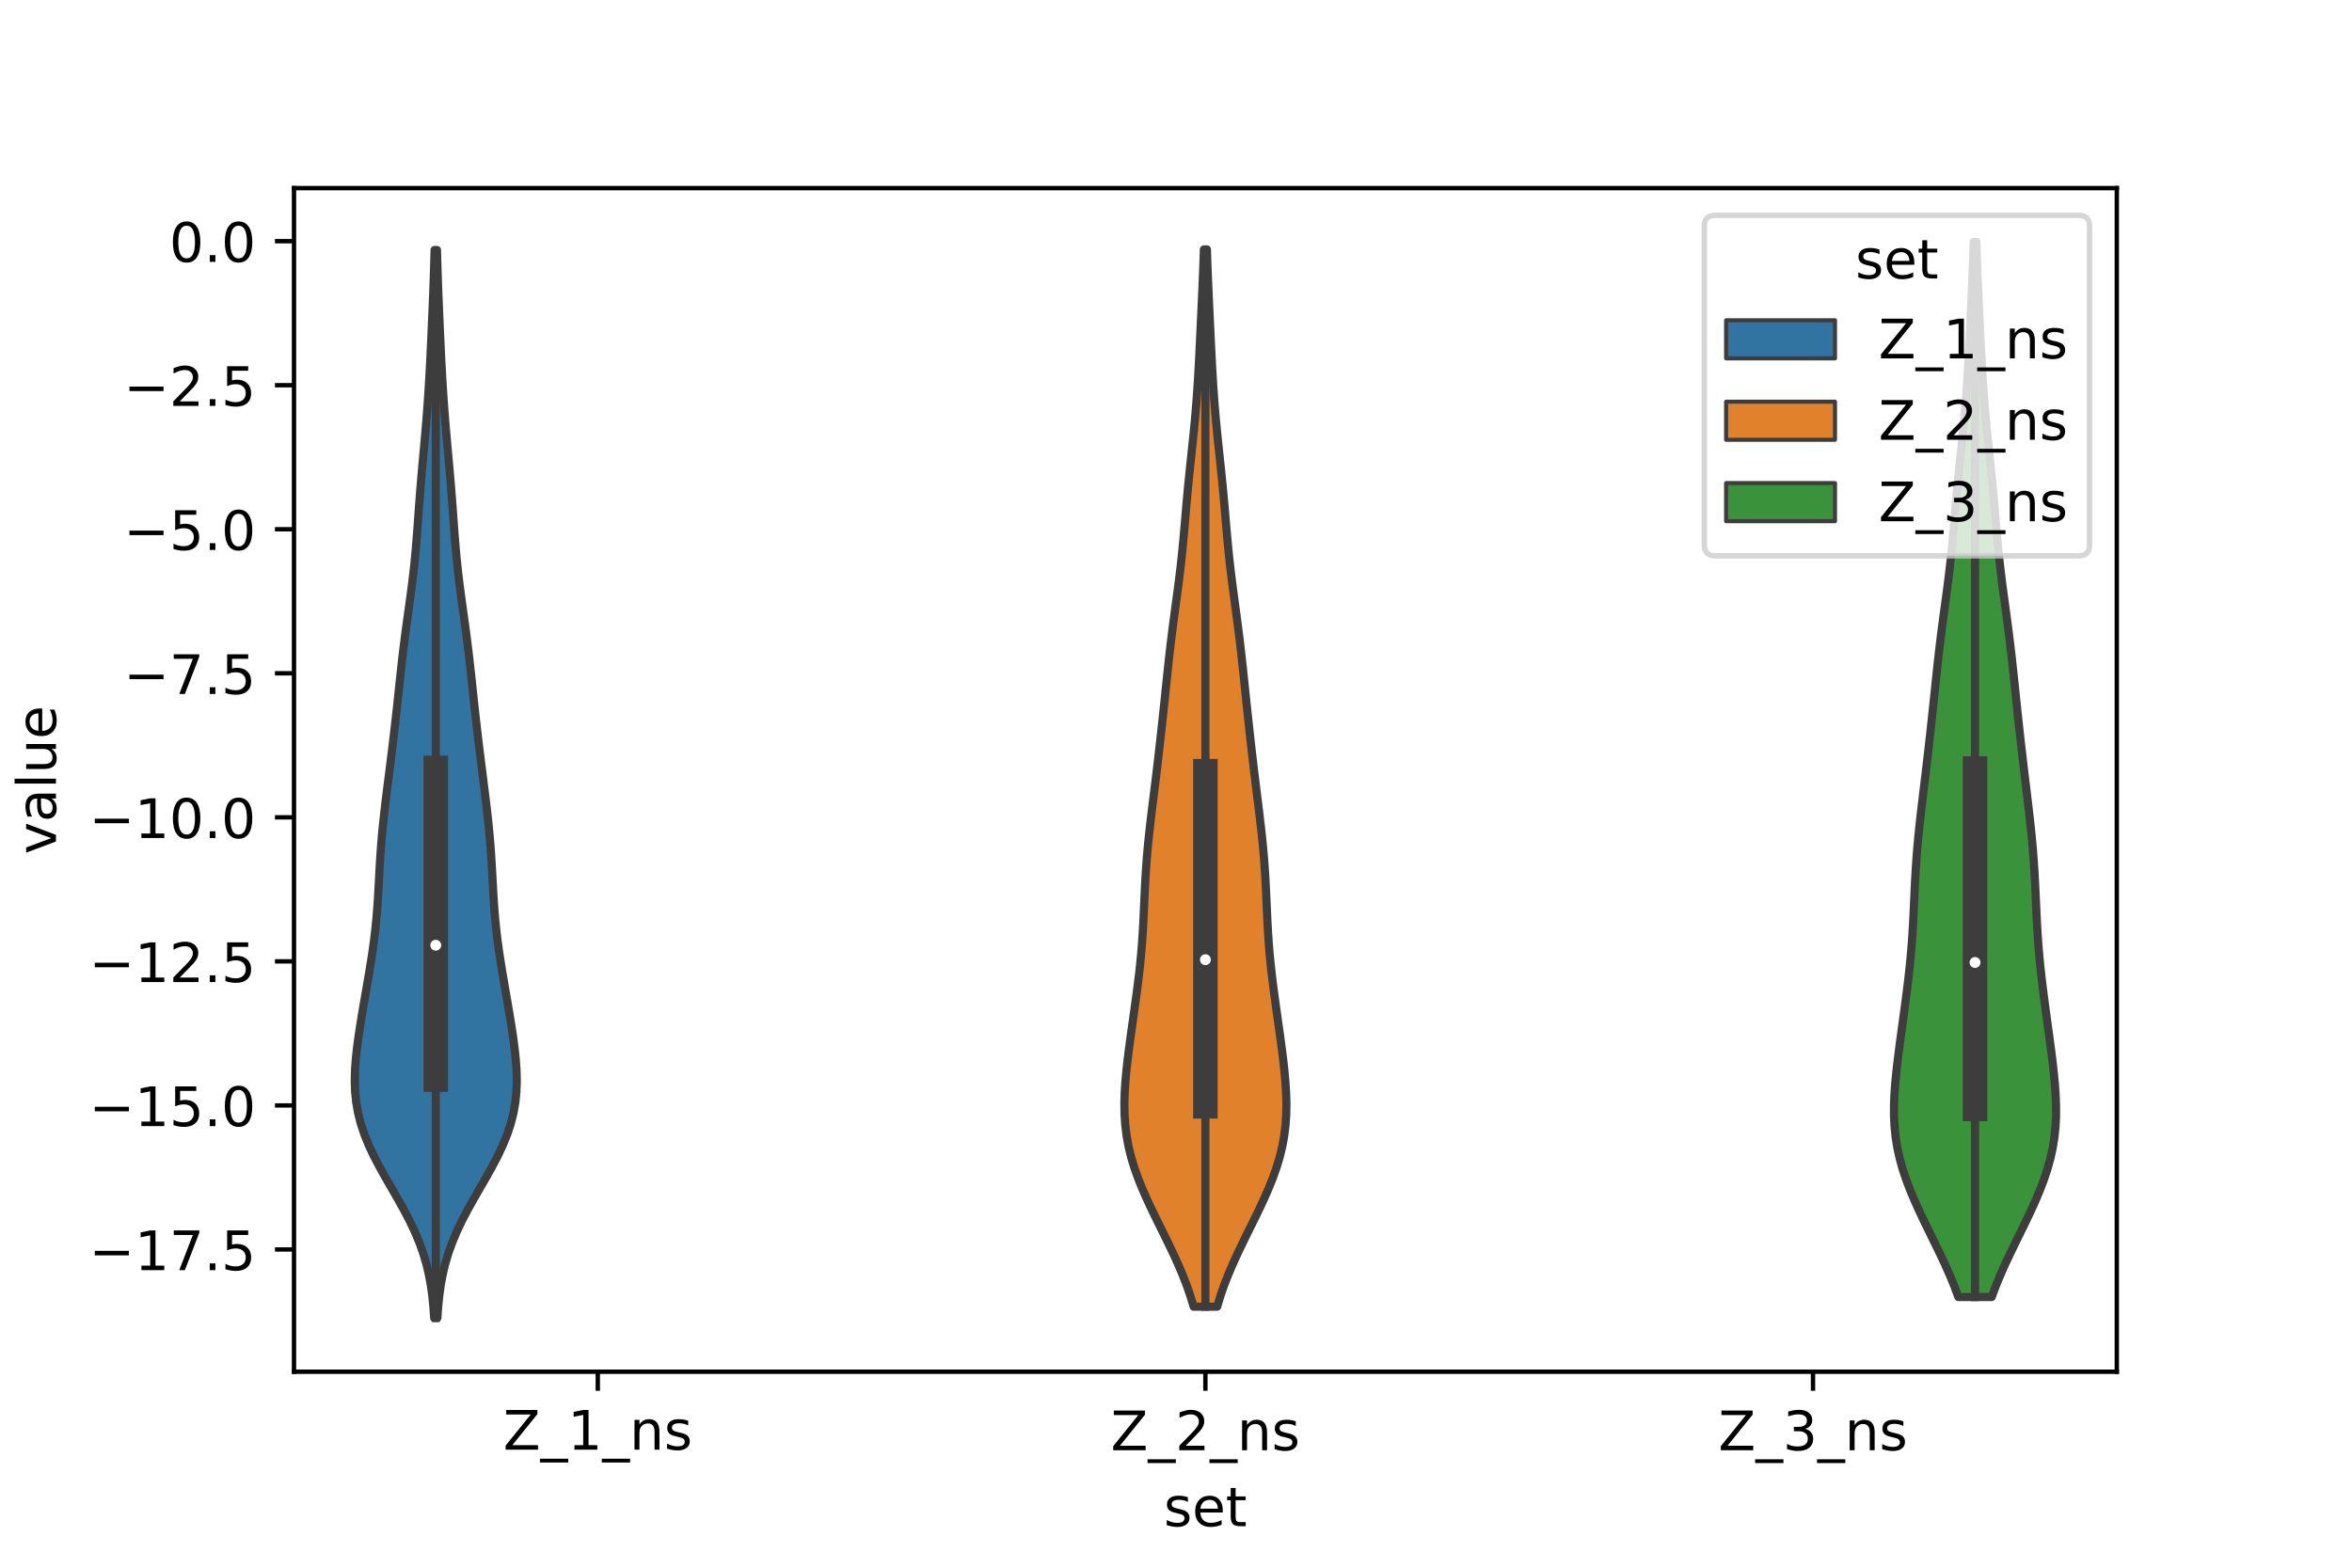 <?xml version="1.0" encoding="utf-8" standalone="no"?>
<!DOCTYPE svg PUBLIC "-//W3C//DTD SVG 1.1//EN"
  "http://www.w3.org/Graphics/SVG/1.1/DTD/svg11.dtd">
<!-- Created with matplotlib (https://matplotlib.org/) -->
<svg height="288pt" version="1.1" viewBox="0 0 432 288" width="432pt" xmlns="http://www.w3.org/2000/svg" xmlns:xlink="http://www.w3.org/1999/xlink">
 <defs>
  <style type="text/css">*{stroke-linecap:butt;stroke-linejoin:round;}</style>
 </defs>
 <g id="figure_1">
  <g id="patch_1">
   <path d="M 0 288 
L 432 288 
L 432 0 
L 0 0 
z
" style="fill:#ffffff;"/>
  </g>
  <g id="axes_1">
   <g id="patch_2">
    <path d="M 54 252 
L 388.8 252 
L 388.8 34.56 
L 54 34.56 
z
" style="fill:#ffffff;"/>
   </g>
   <g id="PolyCollection_1">
    <defs>
     <path d="M 80.334 -45.884 
L 79.746 -45.884 
L 79.609 -47.865 
L 79.414 -49.847 
L 79.144 -51.829 
L 78.782 -53.811 
L 78.313 -55.792 
L 77.727 -57.774 
L 77.017 -59.756 
L 76.186 -61.737 
L 75.243 -63.719 
L 74.207 -65.701 
L 73.102 -67.683 
L 71.962 -69.664 
L 70.819 -71.646 
L 69.711 -73.628 
L 68.674 -75.609 
L 67.739 -77.591 
L 66.931 -79.573 
L 66.271 -81.555 
L 65.767 -83.536 
L 65.421 -85.518 
L 65.224 -87.5 
L 65.16 -89.481 
L 65.21 -91.463 
L 65.352 -93.445 
L 65.564 -95.427 
L 65.826 -97.408 
L 66.123 -99.39 
L 66.443 -101.372 
L 66.778 -103.353 
L 67.12 -105.335 
L 67.463 -107.317 
L 67.801 -109.299 
L 68.125 -111.28 
L 68.427 -113.262 
L 68.699 -115.244 
L 68.935 -117.225 
L 69.133 -119.207 
L 69.296 -121.189 
L 69.429 -123.171 
L 69.542 -125.152 
L 69.648 -127.134 
L 69.758 -129.116 
L 69.883 -131.097 
L 70.029 -133.079 
L 70.201 -135.061 
L 70.399 -137.043 
L 70.617 -139.024 
L 70.852 -141.006 
L 71.098 -142.988 
L 71.348 -144.969 
L 71.599 -146.951 
L 71.847 -148.933 
L 72.09 -150.915 
L 72.327 -152.896 
L 72.557 -154.878 
L 72.78 -156.86 
L 72.997 -158.841 
L 73.209 -160.823 
L 73.419 -162.805 
L 73.633 -164.787 
L 73.854 -166.768 
L 74.087 -168.75 
L 74.334 -170.732 
L 74.596 -172.713 
L 74.868 -174.695 
L 75.144 -176.677 
L 75.416 -178.659 
L 75.675 -180.64 
L 75.914 -182.622 
L 76.129 -184.604 
L 76.32 -186.585 
L 76.488 -188.567 
L 76.641 -190.549 
L 76.786 -192.531 
L 76.929 -194.512 
L 77.078 -196.494 
L 77.235 -198.476 
L 77.402 -200.458 
L 77.577 -202.439 
L 77.756 -204.421 
L 77.936 -206.403 
L 78.112 -208.384 
L 78.28 -210.366 
L 78.437 -212.348 
L 78.582 -214.33 
L 78.715 -216.311 
L 78.835 -218.293 
L 78.946 -220.275 
L 79.048 -222.256 
L 79.143 -224.238 
L 79.234 -226.22 
L 79.322 -228.202 
L 79.407 -230.183 
L 79.488 -232.165 
L 79.566 -234.147 
L 79.64 -236.128 
L 79.707 -238.11 
L 79.768 -240.092 
L 79.821 -242.074 
L 80.259 -242.074 
L 80.259 -242.074 
L 80.312 -240.092 
L 80.373 -238.11 
L 80.44 -236.128 
L 80.514 -234.147 
L 80.592 -232.165 
L 80.673 -230.183 
L 80.758 -228.202 
L 80.846 -226.22 
L 80.937 -224.238 
L 81.032 -222.256 
L 81.134 -220.275 
L 81.245 -218.293 
L 81.365 -216.311 
L 81.498 -214.33 
L 81.643 -212.348 
L 81.8 -210.366 
L 81.968 -208.384 
L 82.144 -206.403 
L 82.324 -204.421 
L 82.503 -202.439 
L 82.678 -200.458 
L 82.845 -198.476 
L 83.002 -196.494 
L 83.151 -194.512 
L 83.294 -192.531 
L 83.439 -190.549 
L 83.592 -188.567 
L 83.76 -186.585 
L 83.951 -184.604 
L 84.166 -182.622 
L 84.405 -180.64 
L 84.664 -178.659 
L 84.936 -176.677 
L 85.212 -174.695 
L 85.484 -172.713 
L 85.746 -170.732 
L 85.993 -168.75 
L 86.226 -166.768 
L 86.447 -164.787 
L 86.661 -162.805 
L 86.871 -160.823 
L 87.083 -158.841 
L 87.3 -156.86 
L 87.523 -154.878 
L 87.753 -152.896 
L 87.99 -150.915 
L 88.233 -148.933 
L 88.481 -146.951 
L 88.732 -144.969 
L 88.982 -142.988 
L 89.228 -141.006 
L 89.463 -139.024 
L 89.681 -137.043 
L 89.879 -135.061 
L 90.051 -133.079 
L 90.197 -131.097 
L 90.322 -129.116 
L 90.432 -127.134 
L 90.538 -125.152 
L 90.651 -123.171 
L 90.784 -121.189 
L 90.947 -119.207 
L 91.145 -117.225 
L 91.381 -115.244 
L 91.653 -113.262 
L 91.955 -111.28 
L 92.279 -109.299 
L 92.617 -107.317 
L 92.96 -105.335 
L 93.302 -103.353 
L 93.637 -101.372 
L 93.957 -99.39 
L 94.254 -97.408 
L 94.516 -95.427 
L 94.728 -93.445 
L 94.87 -91.463 
L 94.92 -89.481 
L 94.856 -87.5 
L 94.659 -85.518 
L 94.313 -83.536 
L 93.809 -81.555 
L 93.149 -79.573 
L 92.341 -77.591 
L 91.406 -75.609 
L 90.369 -73.628 
L 89.261 -71.646 
L 88.118 -69.664 
L 86.978 -67.683 
L 85.873 -65.701 
L 84.837 -63.719 
L 83.894 -61.737 
L 83.063 -59.756 
L 82.353 -57.774 
L 81.767 -55.792 
L 81.298 -53.811 
L 80.936 -51.829 
L 80.666 -49.847 
L 80.471 -47.865 
L 80.334 -45.884 
z
" id="m3c5209ba75" style="stroke:#3d3d3d;stroke-width:1.5;"/>
    </defs>
    <g clip-path="url(#pe51714ec97)">
     <use style="fill:#3274a1;stroke:#3d3d3d;stroke-width:1.5;" x="0" xlink:href="#m3c5209ba75" y="288"/>
    </g>
   </g>
   <g id="PolyCollection_2">
    <defs>
     <path d="M 223.559 -47.946 
L 219.241 -47.946 
L 218.649 -49.907 
L 217.968 -51.869 
L 217.204 -53.831 
L 216.368 -55.793 
L 215.472 -57.755 
L 214.532 -59.717 
L 213.567 -61.679 
L 212.596 -63.641 
L 211.639 -65.603 
L 210.716 -67.565 
L 209.849 -69.527 
L 209.057 -71.489 
L 208.357 -73.451 
L 207.762 -75.413 
L 207.283 -77.375 
L 206.924 -79.337 
L 206.682 -81.299 
L 206.552 -83.26 
L 206.52 -85.222 
L 206.573 -87.184 
L 206.695 -89.146 
L 206.87 -91.108 
L 207.085 -93.07 
L 207.326 -95.032 
L 207.586 -96.994 
L 207.857 -98.956 
L 208.134 -100.918 
L 208.41 -102.88 
L 208.681 -104.842 
L 208.941 -106.804 
L 209.183 -108.766 
L 209.401 -110.728 
L 209.593 -112.69 
L 209.754 -114.652 
L 209.888 -116.613 
L 209.999 -118.575 
L 210.092 -120.537 
L 210.179 -122.499 
L 210.269 -124.461 
L 210.37 -126.423 
L 210.492 -128.385 
L 210.637 -130.347 
L 210.809 -132.309 
L 211.004 -134.271 
L 211.221 -136.233 
L 211.452 -138.195 
L 211.692 -140.157 
L 211.936 -142.119 
L 212.179 -144.081 
L 212.418 -146.043 
L 212.652 -148.005 
L 212.879 -149.966 
L 213.102 -151.928 
L 213.319 -153.89 
L 213.532 -155.852 
L 213.741 -157.814 
L 213.947 -159.776 
L 214.152 -161.738 
L 214.356 -163.7 
L 214.565 -165.662 
L 214.78 -167.624 
L 215.006 -169.586 
L 215.244 -171.548 
L 215.494 -173.51 
L 215.754 -175.472 
L 216.019 -177.434 
L 216.283 -179.396 
L 216.537 -181.358 
L 216.777 -183.319 
L 216.999 -185.281 
L 217.201 -187.243 
L 217.386 -189.205 
L 217.56 -191.167 
L 217.728 -193.129 
L 217.897 -195.091 
L 218.074 -197.053 
L 218.26 -199.015 
L 218.457 -200.977 
L 218.661 -202.939 
L 218.87 -204.901 
L 219.077 -206.863 
L 219.276 -208.825 
L 219.464 -210.787 
L 219.636 -212.749 
L 219.792 -214.711 
L 219.931 -216.672 
L 220.055 -218.634 
L 220.166 -220.596 
L 220.269 -222.558 
L 220.366 -224.52 
L 220.459 -226.482 
L 220.551 -228.444 
L 220.643 -230.406 
L 220.733 -232.368 
L 220.822 -234.33 
L 220.906 -236.292 
L 220.986 -238.254 
L 221.059 -240.216 
L 221.124 -242.178 
L 221.676 -242.178 
L 221.676 -242.178 
L 221.741 -240.216 
L 221.814 -238.254 
L 221.894 -236.292 
L 221.978 -234.33 
L 222.067 -232.368 
L 222.157 -230.406 
L 222.249 -228.444 
L 222.341 -226.482 
L 222.434 -224.52 
L 222.531 -222.558 
L 222.634 -220.596 
L 222.745 -218.634 
L 222.869 -216.672 
L 223.008 -214.711 
L 223.164 -212.749 
L 223.336 -210.787 
L 223.524 -208.825 
L 223.723 -206.863 
L 223.93 -204.901 
L 224.139 -202.939 
L 224.343 -200.977 
L 224.54 -199.015 
L 224.726 -197.053 
L 224.903 -195.091 
L 225.072 -193.129 
L 225.24 -191.167 
L 225.414 -189.205 
L 225.599 -187.243 
L 225.801 -185.281 
L 226.023 -183.319 
L 226.263 -181.358 
L 226.517 -179.396 
L 226.781 -177.434 
L 227.046 -175.472 
L 227.306 -173.51 
L 227.556 -171.548 
L 227.794 -169.586 
L 228.02 -167.624 
L 228.235 -165.662 
L 228.444 -163.7 
L 228.648 -161.738 
L 228.853 -159.776 
L 229.059 -157.814 
L 229.268 -155.852 
L 229.481 -153.89 
L 229.698 -151.928 
L 229.921 -149.966 
L 230.148 -148.005 
L 230.382 -146.043 
L 230.621 -144.081 
L 230.864 -142.119 
L 231.108 -140.157 
L 231.348 -138.195 
L 231.579 -136.233 
L 231.796 -134.271 
L 231.991 -132.309 
L 232.163 -130.347 
L 232.308 -128.385 
L 232.43 -126.423 
L 232.531 -124.461 
L 232.621 -122.499 
L 232.708 -120.537 
L 232.801 -118.575 
L 232.912 -116.613 
L 233.046 -114.652 
L 233.207 -112.69 
L 233.399 -110.728 
L 233.617 -108.766 
L 233.859 -106.804 
L 234.119 -104.842 
L 234.39 -102.88 
L 234.666 -100.918 
L 234.943 -98.956 
L 235.214 -96.994 
L 235.474 -95.032 
L 235.715 -93.07 
L 235.93 -91.108 
L 236.105 -89.146 
L 236.227 -87.184 
L 236.28 -85.222 
L 236.248 -83.26 
L 236.118 -81.299 
L 235.876 -79.337 
L 235.517 -77.375 
L 235.038 -75.413 
L 234.443 -73.451 
L 233.743 -71.489 
L 232.951 -69.527 
L 232.084 -67.565 
L 231.161 -65.603 
L 230.204 -63.641 
L 229.233 -61.679 
L 228.268 -59.717 
L 227.328 -57.755 
L 226.432 -55.793 
L 225.596 -53.831 
L 224.832 -51.869 
L 224.151 -49.907 
L 223.559 -47.946 
z
" id="m4e3864c7fa" style="stroke:#3d3d3d;stroke-width:1.5;"/>
    </defs>
    <g clip-path="url(#pe51714ec97)">
     <use style="fill:#e1812c;stroke:#3d3d3d;stroke-width:1.5;" x="0" xlink:href="#m4e3864c7fa" y="288"/>
    </g>
   </g>
   <g id="PolyCollection_3">
    <defs>
     <path d="M 365.821 -49.718 
L 359.699 -49.718 
L 358.972 -51.676 
L 358.169 -53.634 
L 357.301 -55.591 
L 356.384 -57.549 
L 355.435 -59.507 
L 354.473 -61.465 
L 353.516 -63.423 
L 352.584 -65.381 
L 351.696 -67.339 
L 350.869 -69.297 
L 350.121 -71.255 
L 349.468 -73.213 
L 348.921 -75.171 
L 348.49 -77.129 
L 348.176 -79.087 
L 347.975 -81.045 
L 347.881 -83.003 
L 347.88 -84.961 
L 347.957 -86.919 
L 348.096 -88.877 
L 348.282 -90.835 
L 348.502 -92.793 
L 348.744 -94.751 
L 349 -96.709 
L 349.265 -98.667 
L 349.533 -100.625 
L 349.8 -102.583 
L 350.06 -104.541 
L 350.311 -106.499 
L 350.545 -108.457 
L 350.76 -110.415 
L 350.951 -112.373 
L 351.116 -114.331 
L 351.256 -116.288 
L 351.373 -118.246 
L 351.473 -120.204 
L 351.562 -122.162 
L 351.65 -124.12 
L 351.745 -126.078 
L 351.855 -128.036 
L 351.984 -129.994 
L 352.136 -131.952 
L 352.312 -133.91 
L 352.508 -135.868 
L 352.722 -137.826 
L 352.948 -139.784 
L 353.181 -141.742 
L 353.417 -143.7 
L 353.653 -145.658 
L 353.886 -147.616 
L 354.115 -149.574 
L 354.339 -151.532 
L 354.558 -153.49 
L 354.771 -155.448 
L 354.98 -157.406 
L 355.185 -159.364 
L 355.389 -161.322 
L 355.594 -163.28 
L 355.802 -165.238 
L 356.018 -167.196 
L 356.244 -169.154 
L 356.483 -171.112 
L 356.733 -173.07 
L 356.994 -175.027 
L 357.259 -176.985 
L 357.524 -178.943 
L 357.781 -180.901 
L 358.024 -182.859 
L 358.249 -184.817 
L 358.456 -186.775 
L 358.644 -188.733 
L 358.82 -190.691 
L 358.988 -192.649 
L 359.155 -194.607 
L 359.327 -196.565 
L 359.508 -198.523 
L 359.699 -200.481 
L 359.898 -202.439 
L 360.103 -204.397 
L 360.309 -206.355 
L 360.511 -208.313 
L 360.704 -210.271 
L 360.884 -212.229 
L 361.049 -214.187 
L 361.197 -216.145 
L 361.331 -218.103 
L 361.452 -220.061 
L 361.562 -222.019 
L 361.665 -223.977 
L 361.763 -225.935 
L 361.859 -227.893 
L 361.953 -229.851 
L 362.047 -231.809 
L 362.138 -233.767 
L 362.225 -235.724 
L 362.308 -237.682 
L 362.384 -239.64 
L 362.453 -241.598 
L 362.513 -243.556 
L 363.007 -243.556 
L 363.007 -243.556 
L 363.067 -241.598 
L 363.136 -239.64 
L 363.212 -237.682 
L 363.295 -235.724 
L 363.382 -233.767 
L 363.473 -231.809 
L 363.567 -229.851 
L 363.661 -227.893 
L 363.757 -225.935 
L 363.855 -223.977 
L 363.958 -222.019 
L 364.068 -220.061 
L 364.189 -218.103 
L 364.323 -216.145 
L 364.471 -214.187 
L 364.636 -212.229 
L 364.816 -210.271 
L 365.009 -208.313 
L 365.211 -206.355 
L 365.417 -204.397 
L 365.622 -202.439 
L 365.821 -200.481 
L 366.012 -198.523 
L 366.193 -196.565 
L 366.365 -194.607 
L 366.532 -192.649 
L 366.7 -190.691 
L 366.876 -188.733 
L 367.064 -186.775 
L 367.271 -184.817 
L 367.496 -182.859 
L 367.739 -180.901 
L 367.996 -178.943 
L 368.261 -176.985 
L 368.526 -175.027 
L 368.787 -173.07 
L 369.037 -171.112 
L 369.276 -169.154 
L 369.502 -167.196 
L 369.718 -165.238 
L 369.926 -163.28 
L 370.131 -161.322 
L 370.335 -159.364 
L 370.54 -157.406 
L 370.749 -155.448 
L 370.962 -153.49 
L 371.181 -151.532 
L 371.405 -149.574 
L 371.634 -147.616 
L 371.867 -145.658 
L 372.103 -143.7 
L 372.339 -141.742 
L 372.572 -139.784 
L 372.798 -137.826 
L 373.012 -135.868 
L 373.208 -133.91 
L 373.384 -131.952 
L 373.536 -129.994 
L 373.665 -128.036 
L 373.775 -126.078 
L 373.87 -124.12 
L 373.958 -122.162 
L 374.047 -120.204 
L 374.147 -118.246 
L 374.264 -116.288 
L 374.404 -114.331 
L 374.569 -112.373 
L 374.76 -110.415 
L 374.975 -108.457 
L 375.209 -106.499 
L 375.46 -104.541 
L 375.72 -102.583 
L 375.987 -100.625 
L 376.255 -98.667 
L 376.52 -96.709 
L 376.776 -94.751 
L 377.018 -92.793 
L 377.238 -90.835 
L 377.424 -88.877 
L 377.563 -86.919 
L 377.64 -84.961 
L 377.639 -83.003 
L 377.545 -81.045 
L 377.344 -79.087 
L 377.03 -77.129 
L 376.599 -75.171 
L 376.052 -73.213 
L 375.399 -71.255 
L 374.651 -69.297 
L 373.824 -67.339 
L 372.936 -65.381 
L 372.004 -63.423 
L 371.047 -61.465 
L 370.085 -59.507 
L 369.136 -57.549 
L 368.219 -55.591 
L 367.351 -53.634 
L 366.548 -51.676 
L 365.821 -49.718 
z
" id="ma26e3d1ede" style="stroke:#3d3d3d;stroke-width:1.5;"/>
    </defs>
    <g clip-path="url(#pe51714ec97)">
     <use style="fill:#3a923a;stroke:#3d3d3d;stroke-width:1.5;" x="0" xlink:href="#ma26e3d1ede" y="288"/>
    </g>
   </g>
   <g id="patch_3">
    <path clip-path="url(#pe51714ec97)" d="M 109.8 44.305 
L 109.8 44.305 
L 109.8 44.305 
L 109.8 44.305 
z
" style="fill:#3274a1;stroke:#3d3d3d;stroke-linejoin:miter;stroke-width:0.75;"/>
   </g>
   <g id="patch_4">
    <path clip-path="url(#pe51714ec97)" d="M 109.8 44.305 
L 109.8 44.305 
L 109.8 44.305 
L 109.8 44.305 
z
" style="fill:#e1812c;stroke:#3d3d3d;stroke-linejoin:miter;stroke-width:0.75;"/>
   </g>
   <g id="patch_5">
    <path clip-path="url(#pe51714ec97)" d="M 109.8 44.305 
L 109.8 44.305 
L 109.8 44.305 
L 109.8 44.305 
z
" style="fill:#3a923a;stroke:#3d3d3d;stroke-linejoin:miter;stroke-width:0.75;"/>
   </g>
   <g id="matplotlib.axis_1">
    <g id="xtick_1">
     <g id="line2d_1">
      <defs>
       <path d="M 0 0 
L 0 3.5 
" id="m449560cf8f" style="stroke:#000000;stroke-width:0.8;"/>
      </defs>
      <g>
       <use style="stroke:#000000;stroke-width:0.8;" x="109.8" xlink:href="#m449560cf8f" y="252"/>
      </g>
     </g>
     <g id="text_1">
      <!-- Z_1_ns -->
      <g transform="translate(92.42 266.32)scale(0.1 -0.1)">
       <defs>
        <path d="M 5.609 72.906 
L 62.891 72.906 
L 62.891 65.375 
L 16.797 8.297 
L 64.016 8.297 
L 64.016 0 
L 4.5 0 
L 4.5 7.516 
L 50.594 64.594 
L 5.609 64.594 
z
" id="DejaVuSans-90"/>
        <path d="M 50.984 -16.609 
L 50.984 -23.578 
L -0.984 -23.578 
L -0.984 -16.609 
z
" id="DejaVuSans-95"/>
        <path d="M 12.406 8.297 
L 28.516 8.297 
L 28.516 63.922 
L 10.984 60.406 
L 10.984 69.391 
L 28.422 72.906 
L 38.281 72.906 
L 38.281 8.297 
L 54.391 8.297 
L 54.391 0 
L 12.406 0 
z
" id="DejaVuSans-49"/>
        <path d="M 54.891 33.016 
L 54.891 0 
L 45.906 0 
L 45.906 32.719 
Q 45.906 40.484 42.875 44.328 
Q 39.844 48.188 33.797 48.188 
Q 26.516 48.188 22.312 43.547 
Q 18.109 38.922 18.109 30.906 
L 18.109 0 
L 9.078 0 
L 9.078 54.688 
L 18.109 54.688 
L 18.109 46.188 
Q 21.344 51.125 25.703 53.562 
Q 30.078 56 35.797 56 
Q 45.219 56 50.047 50.172 
Q 54.891 44.344 54.891 33.016 
z
" id="DejaVuSans-110"/>
        <path d="M 44.281 53.078 
L 44.281 44.578 
Q 40.484 46.531 36.375 47.5 
Q 32.281 48.484 27.875 48.484 
Q 21.188 48.484 17.844 46.438 
Q 14.5 44.391 14.5 40.281 
Q 14.5 37.156 16.891 35.375 
Q 19.281 33.594 26.516 31.984 
L 29.594 31.297 
Q 39.156 29.25 43.188 25.516 
Q 47.219 21.781 47.219 15.094 
Q 47.219 7.469 41.188 3.016 
Q 35.156 -1.422 24.609 -1.422 
Q 20.219 -1.422 15.453 -0.562 
Q 10.688 0.297 5.422 2 
L 5.422 11.281 
Q 10.406 8.688 15.234 7.391 
Q 20.062 6.109 24.812 6.109 
Q 31.156 6.109 34.562 8.281 
Q 37.984 10.453 37.984 14.406 
Q 37.984 18.062 35.516 20.016 
Q 33.062 21.969 24.703 23.781 
L 21.578 24.516 
Q 13.234 26.266 9.516 29.906 
Q 5.812 33.547 5.812 39.891 
Q 5.812 47.609 11.281 51.797 
Q 16.75 56 26.812 56 
Q 31.781 56 36.172 55.266 
Q 40.578 54.547 44.281 53.078 
z
" id="DejaVuSans-115"/>
       </defs>
       <use xlink:href="#DejaVuSans-90"/>
       <use x="68.506" xlink:href="#DejaVuSans-95"/>
       <use x="118.506" xlink:href="#DejaVuSans-49"/>
       <use x="182.129" xlink:href="#DejaVuSans-95"/>
       <use x="232.129" xlink:href="#DejaVuSans-110"/>
       <use x="295.508" xlink:href="#DejaVuSans-115"/>
      </g>
     </g>
    </g>
    <g id="xtick_2">
     <g id="line2d_2">
      <g>
       <use style="stroke:#000000;stroke-width:0.8;" x="221.4" xlink:href="#m449560cf8f" y="252"/>
      </g>
     </g>
     <g id="text_2">
      <!-- Z_2_ns -->
      <g transform="translate(204.02 266.422)scale(0.1 -0.1)">
       <defs>
        <path d="M 19.188 8.297 
L 53.609 8.297 
L 53.609 0 
L 7.328 0 
L 7.328 8.297 
Q 12.938 14.109 22.625 23.891 
Q 32.328 33.688 34.812 36.531 
Q 39.547 41.844 41.422 45.531 
Q 43.312 49.219 43.312 52.781 
Q 43.312 58.594 39.234 62.25 
Q 35.156 65.922 28.609 65.922 
Q 23.969 65.922 18.812 64.312 
Q 13.672 62.703 7.812 59.422 
L 7.812 69.391 
Q 13.766 71.781 18.938 73 
Q 24.125 74.219 28.422 74.219 
Q 39.75 74.219 46.484 68.547 
Q 53.219 62.891 53.219 53.422 
Q 53.219 48.922 51.531 44.891 
Q 49.859 40.875 45.406 35.406 
Q 44.188 33.984 37.641 27.219 
Q 31.109 20.453 19.188 8.297 
z
" id="DejaVuSans-50"/>
       </defs>
       <use xlink:href="#DejaVuSans-90"/>
       <use x="68.506" xlink:href="#DejaVuSans-95"/>
       <use x="118.506" xlink:href="#DejaVuSans-50"/>
       <use x="182.129" xlink:href="#DejaVuSans-95"/>
       <use x="232.129" xlink:href="#DejaVuSans-110"/>
       <use x="295.508" xlink:href="#DejaVuSans-115"/>
      </g>
     </g>
    </g>
    <g id="xtick_3">
     <g id="line2d_3">
      <g>
       <use style="stroke:#000000;stroke-width:0.8;" x="333" xlink:href="#m449560cf8f" y="252"/>
      </g>
     </g>
     <g id="text_3">
      <!-- Z_3_ns -->
      <g transform="translate(315.62 266.422)scale(0.1 -0.1)">
       <defs>
        <path d="M 40.578 39.312 
Q 47.656 37.797 51.625 33 
Q 55.609 28.219 55.609 21.188 
Q 55.609 10.406 48.188 4.484 
Q 40.766 -1.422 27.094 -1.422 
Q 22.516 -1.422 17.656 -0.516 
Q 12.797 0.391 7.625 2.203 
L 7.625 11.719 
Q 11.719 9.328 16.594 8.109 
Q 21.484 6.891 26.812 6.891 
Q 36.078 6.891 40.938 10.547 
Q 45.797 14.203 45.797 21.188 
Q 45.797 27.641 41.281 31.266 
Q 36.766 34.906 28.719 34.906 
L 20.219 34.906 
L 20.219 43.016 
L 29.109 43.016 
Q 36.375 43.016 40.234 45.922 
Q 44.094 48.828 44.094 54.297 
Q 44.094 59.906 40.109 62.906 
Q 36.141 65.922 28.719 65.922 
Q 24.656 65.922 20.016 65.031 
Q 15.375 64.156 9.812 62.312 
L 9.812 71.094 
Q 15.438 72.656 20.344 73.438 
Q 25.25 74.219 29.594 74.219 
Q 40.828 74.219 47.359 69.109 
Q 53.906 64.016 53.906 55.328 
Q 53.906 49.266 50.438 45.094 
Q 46.969 40.922 40.578 39.312 
z
" id="DejaVuSans-51"/>
       </defs>
       <use xlink:href="#DejaVuSans-90"/>
       <use x="68.506" xlink:href="#DejaVuSans-95"/>
       <use x="118.506" xlink:href="#DejaVuSans-51"/>
       <use x="182.129" xlink:href="#DejaVuSans-95"/>
       <use x="232.129" xlink:href="#DejaVuSans-110"/>
       <use x="295.508" xlink:href="#DejaVuSans-115"/>
      </g>
     </g>
    </g>
    <g id="text_4">
     <!-- set -->
     <g transform="translate(213.759 280.378)scale(0.1 -0.1)">
      <defs>
       <path d="M 56.203 29.594 
L 56.203 25.203 
L 14.891 25.203 
Q 15.484 15.922 20.484 11.062 
Q 25.484 6.203 34.422 6.203 
Q 39.594 6.203 44.453 7.469 
Q 49.312 8.734 54.109 11.281 
L 54.109 2.781 
Q 49.266 0.734 44.188 -0.344 
Q 39.109 -1.422 33.891 -1.422 
Q 20.797 -1.422 13.156 6.188 
Q 5.516 13.812 5.516 26.812 
Q 5.516 40.234 12.766 48.109 
Q 20.016 56 32.328 56 
Q 43.359 56 49.781 48.891 
Q 56.203 41.797 56.203 29.594 
z
M 47.219 32.234 
Q 47.125 39.594 43.094 43.984 
Q 39.062 48.391 32.422 48.391 
Q 24.906 48.391 20.391 44.141 
Q 15.875 39.891 15.188 32.172 
z
" id="DejaVuSans-101"/>
       <path d="M 18.312 70.219 
L 18.312 54.688 
L 36.812 54.688 
L 36.812 47.703 
L 18.312 47.703 
L 18.312 18.016 
Q 18.312 11.328 20.141 9.422 
Q 21.969 7.516 27.594 7.516 
L 36.812 7.516 
L 36.812 0 
L 27.594 0 
Q 17.188 0 13.234 3.875 
Q 9.281 7.766 9.281 18.016 
L 9.281 47.703 
L 2.688 47.703 
L 2.688 54.688 
L 9.281 54.688 
L 9.281 70.219 
z
" id="DejaVuSans-116"/>
      </defs>
      <use xlink:href="#DejaVuSans-115"/>
      <use x="52.1" xlink:href="#DejaVuSans-101"/>
      <use x="113.623" xlink:href="#DejaVuSans-116"/>
     </g>
    </g>
   </g>
   <g id="matplotlib.axis_2">
    <g id="ytick_1">
     <g id="line2d_4">
      <defs>
       <path d="M 0 0 
L -3.5 0 
" id="m71b3d23494" style="stroke:#000000;stroke-width:0.8;"/>
      </defs>
      <g>
       <use style="stroke:#000000;stroke-width:0.8;" x="54" xlink:href="#m71b3d23494" y="229.541"/>
      </g>
     </g>
     <g id="text_5">
      <!-- −17.5 -->
      <g transform="translate(16.355 233.34)scale(0.1 -0.1)">
       <defs>
        <path d="M 10.594 35.5 
L 73.188 35.5 
L 73.188 27.203 
L 10.594 27.203 
z
" id="DejaVuSans-8722"/>
        <path d="M 8.203 72.906 
L 55.078 72.906 
L 55.078 68.703 
L 28.609 0 
L 18.312 0 
L 43.219 64.594 
L 8.203 64.594 
z
" id="DejaVuSans-55"/>
        <path d="M 10.688 12.406 
L 21 12.406 
L 21 0 
L 10.688 0 
z
" id="DejaVuSans-46"/>
        <path d="M 10.797 72.906 
L 49.516 72.906 
L 49.516 64.594 
L 19.828 64.594 
L 19.828 46.734 
Q 21.969 47.469 24.109 47.828 
Q 26.266 48.188 28.422 48.188 
Q 40.625 48.188 47.75 41.5 
Q 54.891 34.812 54.891 23.391 
Q 54.891 11.625 47.562 5.094 
Q 40.234 -1.422 26.906 -1.422 
Q 22.312 -1.422 17.547 -0.641 
Q 12.797 0.141 7.719 1.703 
L 7.719 11.625 
Q 12.109 9.234 16.797 8.062 
Q 21.484 6.891 26.703 6.891 
Q 35.156 6.891 40.078 11.328 
Q 45.016 15.766 45.016 23.391 
Q 45.016 31 40.078 35.438 
Q 35.156 39.891 26.703 39.891 
Q 22.75 39.891 18.812 39.016 
Q 14.891 38.141 10.797 36.281 
z
" id="DejaVuSans-53"/>
       </defs>
       <use xlink:href="#DejaVuSans-8722"/>
       <use x="83.789" xlink:href="#DejaVuSans-49"/>
       <use x="147.412" xlink:href="#DejaVuSans-55"/>
       <use x="211.035" xlink:href="#DejaVuSans-46"/>
       <use x="242.822" xlink:href="#DejaVuSans-53"/>
      </g>
     </g>
    </g>
    <g id="ytick_2">
     <g id="line2d_5">
      <g>
       <use style="stroke:#000000;stroke-width:0.8;" x="54" xlink:href="#m71b3d23494" y="203.078"/>
      </g>
     </g>
     <g id="text_6">
      <!-- −15.0 -->
      <g transform="translate(16.355 206.878)scale(0.1 -0.1)">
       <defs>
        <path d="M 31.781 66.406 
Q 24.172 66.406 20.328 58.906 
Q 16.5 51.422 16.5 36.375 
Q 16.5 21.391 20.328 13.891 
Q 24.172 6.391 31.781 6.391 
Q 39.453 6.391 43.281 13.891 
Q 47.125 21.391 47.125 36.375 
Q 47.125 51.422 43.281 58.906 
Q 39.453 66.406 31.781 66.406 
z
M 31.781 74.219 
Q 44.047 74.219 50.516 64.516 
Q 56.984 54.828 56.984 36.375 
Q 56.984 17.969 50.516 8.266 
Q 44.047 -1.422 31.781 -1.422 
Q 19.531 -1.422 13.062 8.266 
Q 6.594 17.969 6.594 36.375 
Q 6.594 54.828 13.062 64.516 
Q 19.531 74.219 31.781 74.219 
z
" id="DejaVuSans-48"/>
       </defs>
       <use xlink:href="#DejaVuSans-8722"/>
       <use x="83.789" xlink:href="#DejaVuSans-49"/>
       <use x="147.412" xlink:href="#DejaVuSans-53"/>
       <use x="211.035" xlink:href="#DejaVuSans-46"/>
       <use x="242.822" xlink:href="#DejaVuSans-48"/>
      </g>
     </g>
    </g>
    <g id="ytick_3">
     <g id="line2d_6">
      <g>
       <use style="stroke:#000000;stroke-width:0.8;" x="54" xlink:href="#m71b3d23494" y="176.616"/>
      </g>
     </g>
     <g id="text_7">
      <!-- −12.5 -->
      <g transform="translate(16.355 180.415)scale(0.1 -0.1)">
       <use xlink:href="#DejaVuSans-8722"/>
       <use x="83.789" xlink:href="#DejaVuSans-49"/>
       <use x="147.412" xlink:href="#DejaVuSans-50"/>
       <use x="211.035" xlink:href="#DejaVuSans-46"/>
       <use x="242.822" xlink:href="#DejaVuSans-53"/>
      </g>
     </g>
    </g>
    <g id="ytick_4">
     <g id="line2d_7">
      <g>
       <use style="stroke:#000000;stroke-width:0.8;" x="54" xlink:href="#m71b3d23494" y="150.154"/>
      </g>
     </g>
     <g id="text_8">
      <!-- −10.0 -->
      <g transform="translate(16.355 153.953)scale(0.1 -0.1)">
       <use xlink:href="#DejaVuSans-8722"/>
       <use x="83.789" xlink:href="#DejaVuSans-49"/>
       <use x="147.412" xlink:href="#DejaVuSans-48"/>
       <use x="211.035" xlink:href="#DejaVuSans-46"/>
       <use x="242.822" xlink:href="#DejaVuSans-48"/>
      </g>
     </g>
    </g>
    <g id="ytick_5">
     <g id="line2d_8">
      <g>
       <use style="stroke:#000000;stroke-width:0.8;" x="54" xlink:href="#m71b3d23494" y="123.692"/>
      </g>
     </g>
     <g id="text_9">
      <!-- −7.5 -->
      <g transform="translate(22.717 127.491)scale(0.1 -0.1)">
       <use xlink:href="#DejaVuSans-8722"/>
       <use x="83.789" xlink:href="#DejaVuSans-55"/>
       <use x="147.412" xlink:href="#DejaVuSans-46"/>
       <use x="179.199" xlink:href="#DejaVuSans-53"/>
      </g>
     </g>
    </g>
    <g id="ytick_6">
     <g id="line2d_9">
      <g>
       <use style="stroke:#000000;stroke-width:0.8;" x="54" xlink:href="#m71b3d23494" y="97.23"/>
      </g>
     </g>
     <g id="text_10">
      <!-- −5.0 -->
      <g transform="translate(22.717 101.029)scale(0.1 -0.1)">
       <use xlink:href="#DejaVuSans-8722"/>
       <use x="83.789" xlink:href="#DejaVuSans-53"/>
       <use x="147.412" xlink:href="#DejaVuSans-46"/>
       <use x="179.199" xlink:href="#DejaVuSans-48"/>
      </g>
     </g>
    </g>
    <g id="ytick_7">
     <g id="line2d_10">
      <g>
       <use style="stroke:#000000;stroke-width:0.8;" x="54" xlink:href="#m71b3d23494" y="70.768"/>
      </g>
     </g>
     <g id="text_11">
      <!-- −2.5 -->
      <g transform="translate(22.717 74.567)scale(0.1 -0.1)">
       <use xlink:href="#DejaVuSans-8722"/>
       <use x="83.789" xlink:href="#DejaVuSans-50"/>
       <use x="147.412" xlink:href="#DejaVuSans-46"/>
       <use x="179.199" xlink:href="#DejaVuSans-53"/>
      </g>
     </g>
    </g>
    <g id="ytick_8">
     <g id="line2d_11">
      <g>
       <use style="stroke:#000000;stroke-width:0.8;" x="54" xlink:href="#m71b3d23494" y="44.305"/>
      </g>
     </g>
     <g id="text_12">
      <!-- 0.0 -->
      <g transform="translate(31.097 48.105)scale(0.1 -0.1)">
       <use xlink:href="#DejaVuSans-48"/>
       <use x="63.623" xlink:href="#DejaVuSans-46"/>
       <use x="95.41" xlink:href="#DejaVuSans-48"/>
      </g>
     </g>
    </g>
    <g id="text_13">
     <!-- value -->
     <g transform="translate(10.275 156.938)rotate(-90)scale(0.1 -0.1)">
      <defs>
       <path d="M 2.984 54.688 
L 12.5 54.688 
L 29.594 8.797 
L 46.688 54.688 
L 56.203 54.688 
L 35.688 0 
L 23.484 0 
z
" id="DejaVuSans-118"/>
       <path d="M 34.281 27.484 
Q 23.391 27.484 19.188 25 
Q 14.984 22.516 14.984 16.5 
Q 14.984 11.719 18.141 8.906 
Q 21.297 6.109 26.703 6.109 
Q 34.188 6.109 38.703 11.406 
Q 43.219 16.703 43.219 25.484 
L 43.219 27.484 
z
M 52.203 31.203 
L 52.203 0 
L 43.219 0 
L 43.219 8.297 
Q 40.141 3.328 35.547 0.953 
Q 30.953 -1.422 24.312 -1.422 
Q 15.922 -1.422 10.953 3.297 
Q 6 8.016 6 15.922 
Q 6 25.141 12.172 29.828 
Q 18.359 34.516 30.609 34.516 
L 43.219 34.516 
L 43.219 35.406 
Q 43.219 41.609 39.141 45 
Q 35.062 48.391 27.688 48.391 
Q 23 48.391 18.547 47.266 
Q 14.109 46.141 10.016 43.891 
L 10.016 52.203 
Q 14.938 54.109 19.578 55.047 
Q 24.219 56 28.609 56 
Q 40.484 56 46.344 49.844 
Q 52.203 43.703 52.203 31.203 
z
" id="DejaVuSans-97"/>
       <path d="M 9.422 75.984 
L 18.406 75.984 
L 18.406 0 
L 9.422 0 
z
" id="DejaVuSans-108"/>
       <path d="M 8.5 21.578 
L 8.5 54.688 
L 17.484 54.688 
L 17.484 21.922 
Q 17.484 14.156 20.5 10.266 
Q 23.531 6.391 29.594 6.391 
Q 36.859 6.391 41.078 11.031 
Q 45.312 15.672 45.312 23.688 
L 45.312 54.688 
L 54.297 54.688 
L 54.297 0 
L 45.312 0 
L 45.312 8.406 
Q 42.047 3.422 37.719 1 
Q 33.406 -1.422 27.688 -1.422 
Q 18.266 -1.422 13.375 4.438 
Q 8.5 10.297 8.5 21.578 
z
M 31.109 56 
z
" id="DejaVuSans-117"/>
      </defs>
      <use xlink:href="#DejaVuSans-118"/>
      <use x="59.18" xlink:href="#DejaVuSans-97"/>
      <use x="120.459" xlink:href="#DejaVuSans-108"/>
      <use x="148.242" xlink:href="#DejaVuSans-117"/>
      <use x="211.621" xlink:href="#DejaVuSans-101"/>
     </g>
    </g>
   </g>
   <g id="line2d_12">
    <path clip-path="url(#pe51714ec97)" d="M 80.04 242.116 
L 80.04 56.82 
" style="fill:none;stroke:#3d3d3d;stroke-linecap:square;stroke-width:1.5;"/>
   </g>
   <g id="line2d_13">
    <path clip-path="url(#pe51714ec97)" d="M 80.04 198.34 
L 80.04 141.069 
" style="fill:none;stroke:#3d3d3d;stroke-linecap:square;stroke-width:4.5;"/>
   </g>
   <g id="line2d_14">
    <path clip-path="url(#pe51714ec97)" d="M 221.4 240.054 
L 221.4 55.972 
" style="fill:none;stroke:#3d3d3d;stroke-linecap:square;stroke-width:1.5;"/>
   </g>
   <g id="line2d_15">
    <path clip-path="url(#pe51714ec97)" d="M 221.4 203.239 
L 221.4 141.682 
" style="fill:none;stroke:#3d3d3d;stroke-linecap:square;stroke-width:4.5;"/>
   </g>
   <g id="line2d_16">
    <path clip-path="url(#pe51714ec97)" d="M 362.76 238.282 
L 362.76 56.023 
" style="fill:none;stroke:#3d3d3d;stroke-linecap:square;stroke-width:1.5;"/>
   </g>
   <g id="line2d_17">
    <path clip-path="url(#pe51714ec97)" d="M 362.76 203.725 
L 362.76 141.177 
" style="fill:none;stroke:#3d3d3d;stroke-linecap:square;stroke-width:4.5;"/>
   </g>
   <g id="patch_6">
    <path d="M 54 252 
L 54 34.56 
" style="fill:none;stroke:#000000;stroke-linecap:square;stroke-linejoin:miter;stroke-width:0.8;"/>
   </g>
   <g id="patch_7">
    <path d="M 388.8 252 
L 388.8 34.56 
" style="fill:none;stroke:#000000;stroke-linecap:square;stroke-linejoin:miter;stroke-width:0.8;"/>
   </g>
   <g id="patch_8">
    <path d="M 54 252 
L 388.8 252 
" style="fill:none;stroke:#000000;stroke-linecap:square;stroke-linejoin:miter;stroke-width:0.8;"/>
   </g>
   <g id="patch_9">
    <path d="M 54 34.56 
L 388.8 34.56 
" style="fill:none;stroke:#000000;stroke-linecap:square;stroke-linejoin:miter;stroke-width:0.8;"/>
   </g>
   <g id="PathCollection_1">
    <defs>
     <path d="M 0 1.5 
C 0.398 1.5 0.779 1.342 1.061 1.061 
C 1.342 0.779 1.5 0.398 1.5 0 
C 1.5 -0.398 1.342 -0.779 1.061 -1.061 
C 0.779 -1.342 0.398 -1.5 0 -1.5 
C -0.398 -1.5 -0.779 -1.342 -1.061 -1.061 
C -1.342 -0.779 -1.5 -0.398 -1.5 0 
C -1.5 0.398 -1.342 0.779 -1.061 1.061 
C -0.779 1.342 -0.398 1.5 0 1.5 
z
" id="mc296d6bebe" style="stroke:#3d3d3d;"/>
    </defs>
    <g clip-path="url(#pe51714ec97)">
     <use style="fill:#ffffff;stroke:#3d3d3d;" x="80.04" xlink:href="#mc296d6bebe" y="173.647"/>
    </g>
   </g>
   <g id="PathCollection_2">
    <g clip-path="url(#pe51714ec97)">
     <use style="fill:#ffffff;stroke:#3d3d3d;" x="221.4" xlink:href="#mc296d6bebe" y="176.301"/>
    </g>
   </g>
   <g id="PathCollection_3">
    <g clip-path="url(#pe51714ec97)">
     <use style="fill:#ffffff;stroke:#3d3d3d;" x="362.76" xlink:href="#mc296d6bebe" y="176.819"/>
    </g>
   </g>
   <g id="legend_1">
    <g id="patch_10">
     <path d="M 315.041 102.107 
L 381.8 102.107 
Q 383.8 102.107 383.8 100.107 
L 383.8 41.56 
Q 383.8 39.56 381.8 39.56 
L 315.041 39.56 
Q 313.041 39.56 313.041 41.56 
L 313.041 100.107 
Q 313.041 102.107 315.041 102.107 
z
" style="fill:#ffffff;opacity:0.8;stroke:#cccccc;stroke-linejoin:miter;"/>
    </g>
    <g id="text_14">
     <!-- set -->
     <g transform="translate(340.779 51.158)scale(0.1 -0.1)">
      <use xlink:href="#DejaVuSans-115"/>
      <use x="52.1" xlink:href="#DejaVuSans-101"/>
      <use x="113.623" xlink:href="#DejaVuSans-116"/>
     </g>
    </g>
    <g id="patch_11">
     <path d="M 317.041 65.837 
L 337.041 65.837 
L 337.041 58.837 
L 317.041 58.837 
z
" style="fill:#3274a1;stroke:#3d3d3d;stroke-linejoin:miter;stroke-width:0.75;"/>
    </g>
    <g id="text_15">
     <!-- Z_1_ns -->
     <g transform="translate(345.041 65.837)scale(0.1 -0.1)">
      <use xlink:href="#DejaVuSans-90"/>
      <use x="68.506" xlink:href="#DejaVuSans-95"/>
      <use x="118.506" xlink:href="#DejaVuSans-49"/>
      <use x="182.129" xlink:href="#DejaVuSans-95"/>
      <use x="232.129" xlink:href="#DejaVuSans-110"/>
      <use x="295.508" xlink:href="#DejaVuSans-115"/>
     </g>
    </g>
    <g id="patch_12">
     <path d="M 317.041 80.793 
L 337.041 80.793 
L 337.041 73.793 
L 317.041 73.793 
z
" style="fill:#e1812c;stroke:#3d3d3d;stroke-linejoin:miter;stroke-width:0.75;"/>
    </g>
    <g id="text_16">
     <!-- Z_2_ns -->
     <g transform="translate(345.041 80.793)scale(0.1 -0.1)">
      <use xlink:href="#DejaVuSans-90"/>
      <use x="68.506" xlink:href="#DejaVuSans-95"/>
      <use x="118.506" xlink:href="#DejaVuSans-50"/>
      <use x="182.129" xlink:href="#DejaVuSans-95"/>
      <use x="232.129" xlink:href="#DejaVuSans-110"/>
      <use x="295.508" xlink:href="#DejaVuSans-115"/>
     </g>
    </g>
    <g id="patch_13">
     <path d="M 317.041 95.749 
L 337.041 95.749 
L 337.041 88.749 
L 317.041 88.749 
z
" style="fill:#3a923a;stroke:#3d3d3d;stroke-linejoin:miter;stroke-width:0.75;"/>
    </g>
    <g id="text_17">
     <!-- Z_3_ns -->
     <g transform="translate(345.041 95.749)scale(0.1 -0.1)">
      <use xlink:href="#DejaVuSans-90"/>
      <use x="68.506" xlink:href="#DejaVuSans-95"/>
      <use x="118.506" xlink:href="#DejaVuSans-51"/>
      <use x="182.129" xlink:href="#DejaVuSans-95"/>
      <use x="232.129" xlink:href="#DejaVuSans-110"/>
      <use x="295.508" xlink:href="#DejaVuSans-115"/>
     </g>
    </g>
   </g>
  </g>
 </g>
 <defs>
  <clipPath id="pe51714ec97">
   <rect height="217.44" width="334.8" x="54" y="34.56"/>
  </clipPath>
 </defs>
</svg>
